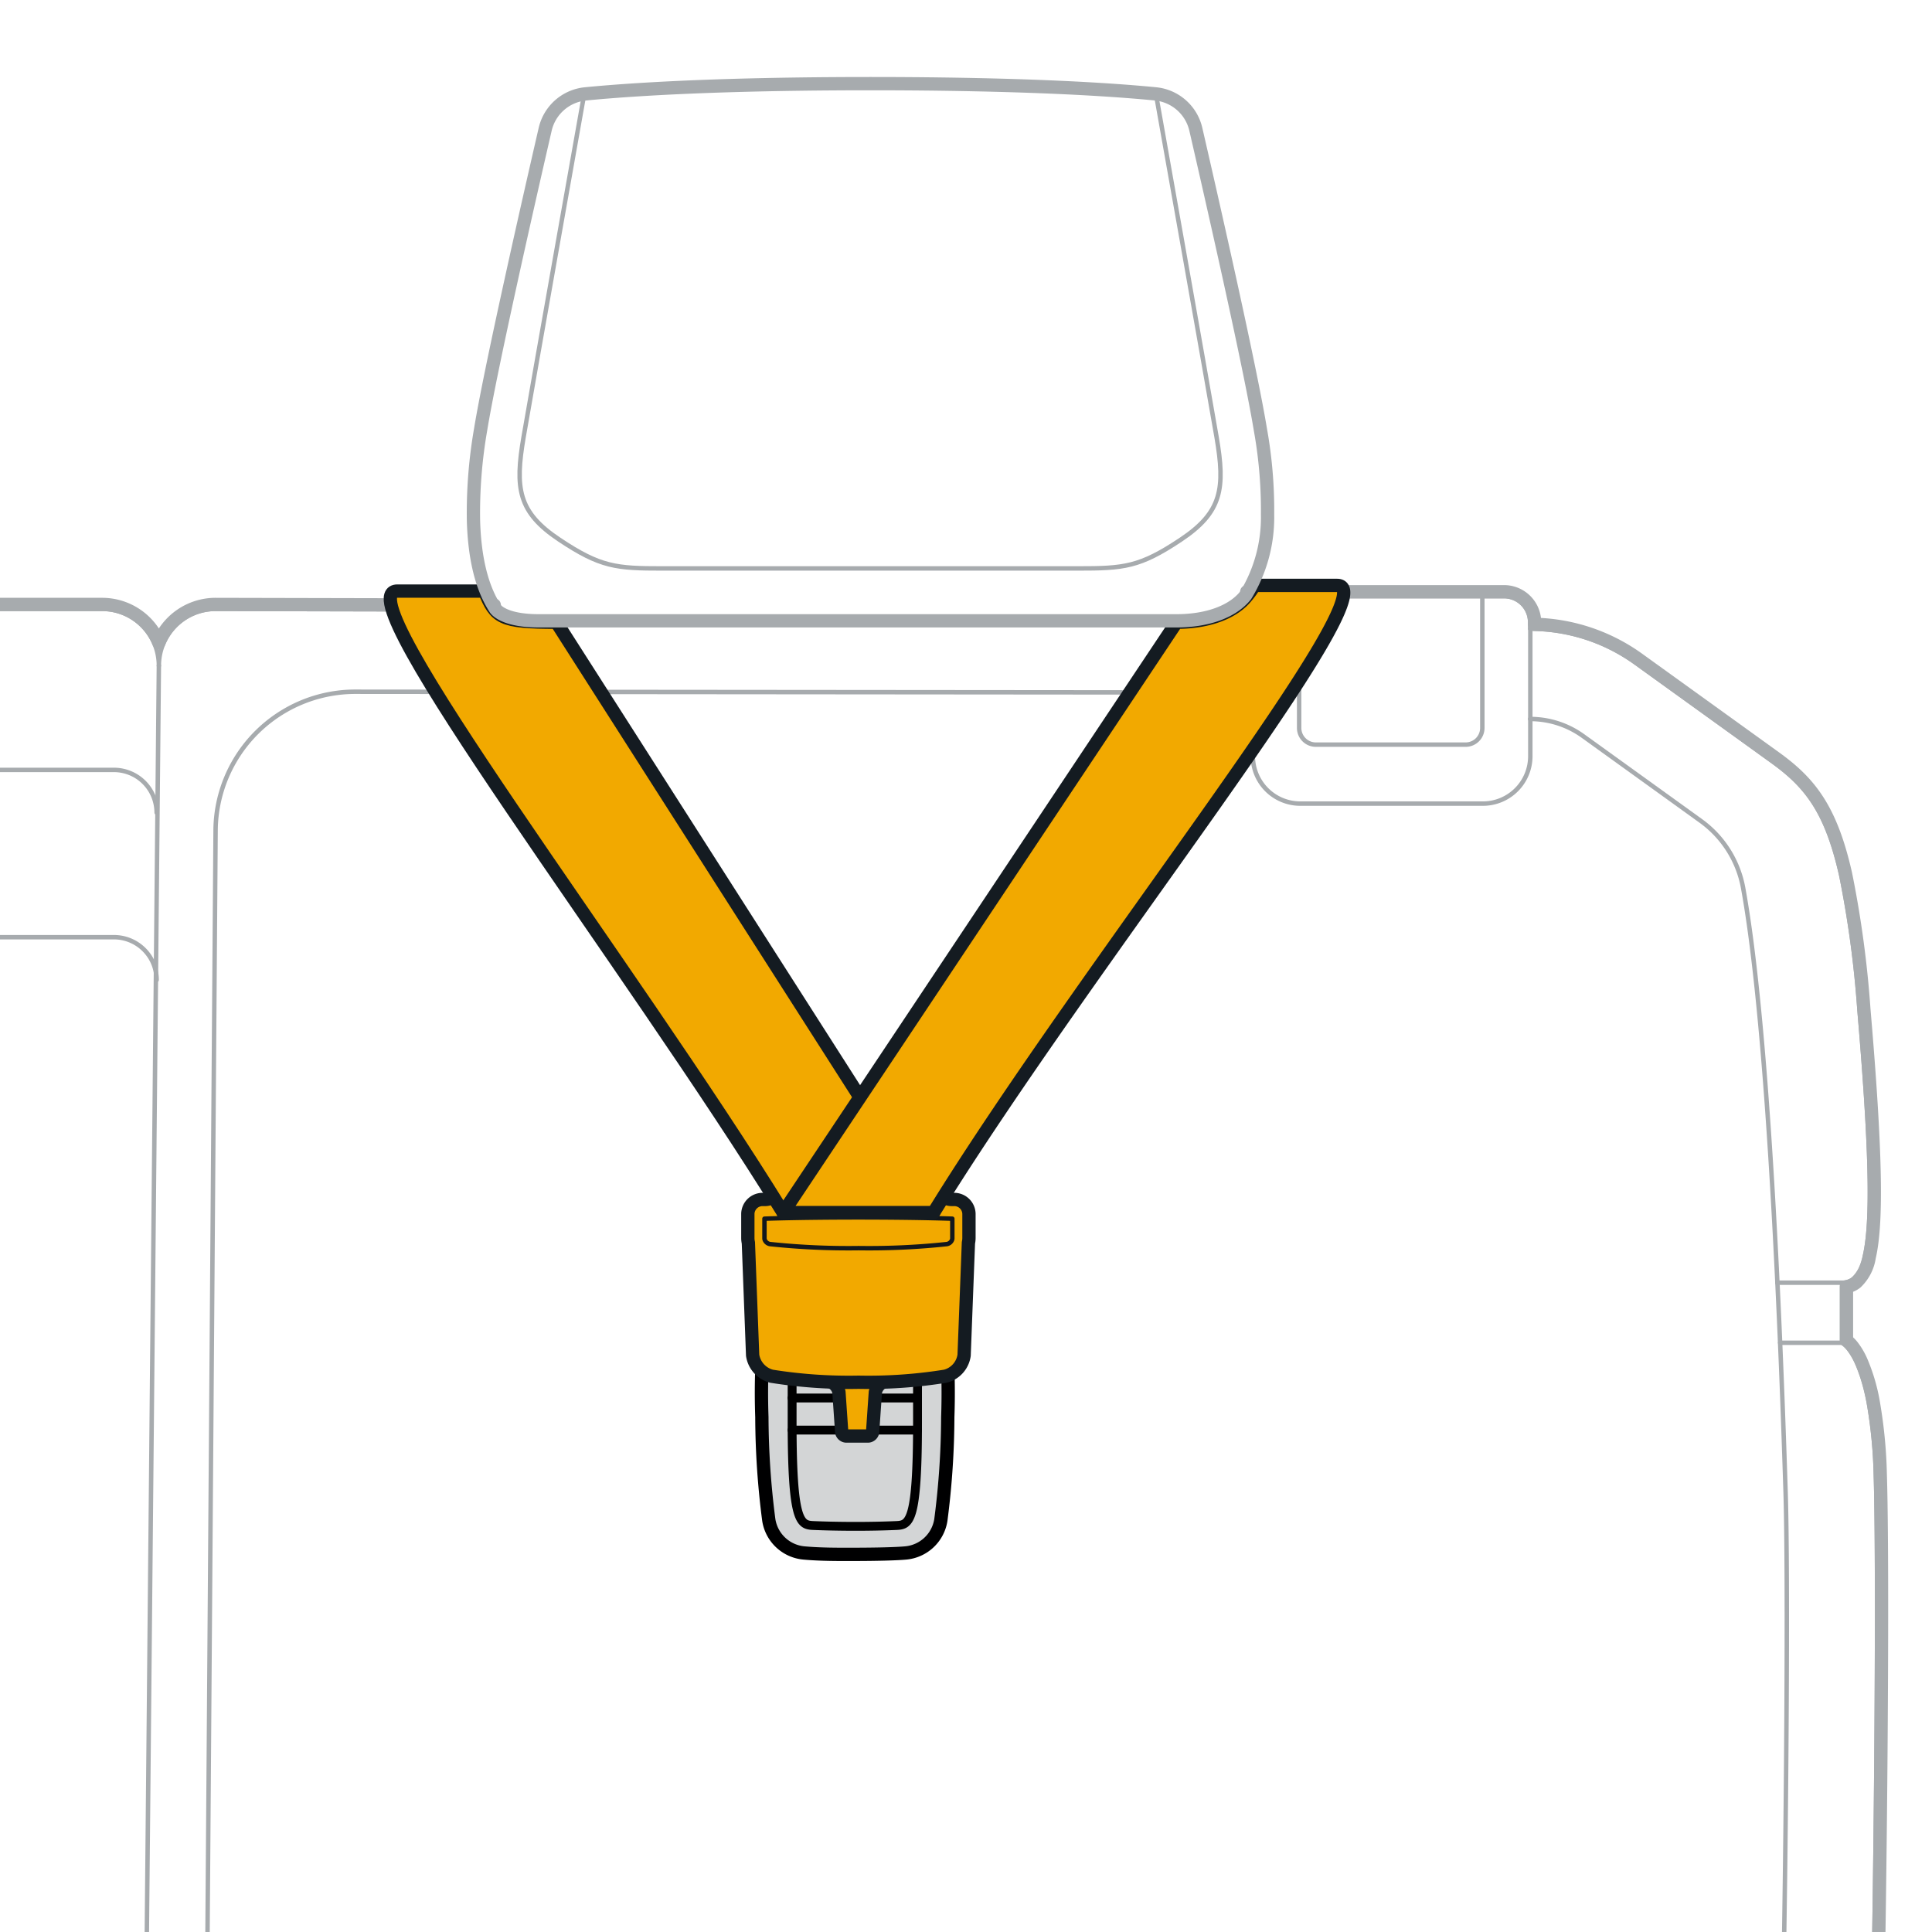 <svg xmlns="http://www.w3.org/2000/svg" width="218" height="218" viewBox="0 0 218 218"><g id="abcf7341-ff8e-4be9-90c8-6569f832965b" data-name="below"><path d="M201.143,228.291c.436-21.523.626-50.777.337-59.944-1.461-46.231-3.696-62.091-4.788-68.138a11.963,11.963,0,0,0-4.779-7.58l-13.281-9.569a10.146,10.146,0,0,0-5.976-1.93" style="fill:none;stroke:#a7abae;stroke-linecap:round;stroke-linejoin:round;stroke-width:0.5px"/><path d="M141.369,78.14l-101.272-.088a15.761,15.761,0,0,0-15.772,15.76l-.962,131.363" style="fill:none;stroke:#a7abae;stroke-linecap:round;stroke-linejoin:round;stroke-width:0.5px"/><path d="M172.675,70.943V85.327a5.35,5.35,0,0,1-5.35,5.35H146.718a5.35,5.35,0,0,1-5.35-5.35V67.27" style="fill:none;stroke:#a7abae;stroke-linecap:round;stroke-linejoin:round;stroke-width:0.5px"/><path d="M167.261,67.27V82.137a1.885,1.885,0,0,1-1.885,1.885H148.476a1.885,1.885,0,0,1-1.885-1.885V67.27" style="fill:none;stroke:#a7abae;stroke-linecap:round;stroke-linejoin:round;stroke-width:0.5px"/><line x1="207.849" y1="144.736" x2="200.557" y2="144.736" style="fill:none;stroke:#a7abae;stroke-linecap:round;stroke-linejoin:round;stroke-width:0.5px"/><line x1="207.849" y1="151.511" x2="200.863" y2="151.511" style="fill:none;stroke:#a7abae;stroke-linecap:round;stroke-linejoin:round;stroke-width:0.5px"/><line x1="16.51" y1="224.285" x2="17.926" y2="75.103" style="fill:none;stroke:#a7abae;stroke-linecap:round;stroke-linejoin:round;stroke-width:0.5px"/><path d="M-6.752,86.874H12.852a4.822,4.822,0,0,1,4.822,4.822" style="fill:none;stroke:#a7abae;stroke-linecap:round;stroke-linejoin:round;stroke-width:0.5px"/><path d="M-6.304,105.749H12.852a4.822,4.822,0,0,1,4.822,4.822" style="fill:none;stroke:#a7abae;stroke-linecap:round;stroke-linejoin:round;stroke-width:0.5px"/><path d="M55.77,68.275,40.048,68.24,24.325,68.205a6.901,6.901,0,0,0-6.399,4.319,6.901,6.901,0,0,0-6.399-4.319H-2.72" style="fill:none;stroke:#a7abae;stroke-linecap:round;stroke-linejoin:round;stroke-width:1.5px"/><path d="M55.769,68.775,40.047,68.74,24.325,68.705a6.399,6.399,0,0,0-6.399,6.399,6.399,6.399,0,0,0-6.399-6.399H-2.72" style="fill:none;stroke:#a7abae;stroke-linecap:round;stroke-linejoin:round;stroke-width:0.5px"/><path d="M211.849,226.957c.115-5.991.212-12.517.287-19.033.2-17.428.239-34.789.024-41.582a54.111,54.111,0,0,0-.751-7.881A20.811,20.811,0,0,0,210,153.587a8.037,8.037,0,0,0-1.004-1.698,3.703,3.703,0,0,0-.647-.64v-6.054a2.395,2.395,0,0,0,1.092-.489,4.951,4.951,0,0,0,1.473-2.857c.536-2.298.699-6.035.481-11.838-.157-4.175-.512-9.441-1.078-16.045a118.635,118.635,0,0,0-2.071-15.328c-1.66-7.383-4.061-10.337-7.939-13.132L192.594,79.947,184.881,74.39a20.819,20.819,0,0,0-11.725-3.941v-.234a3.445,3.445,0,0,0-3.445-3.445h-29.03" style="fill:none;stroke:#a7abae;stroke-linecap:round;stroke-linejoin:round;stroke-width:1.5px"/><path d="M211.349,226.948c.115-5.989.212-12.515.287-19.029.2-17.43.238-34.78.024-41.56a53.631,53.631,0,0,0-.743-7.808c-1.127-6.215-3.068-7.039-3.068-7.039v-6.775c2.377,0,3.482-3.102,3.046-14.708-.156-4.163-.511-9.421-1.076-16.021a118.162,118.162,0,0,0-2.061-15.261c-1.635-7.273-3.972-10.118-7.744-12.836l-7.713-5.558-7.713-5.558a20.325,20.325,0,0,0-11.914-3.852h-.019v-.728a2.944,2.944,0,0,0-2.945-2.945h-29.03" style="fill:none;stroke:#a7abae;stroke-linecap:round;stroke-linejoin:round;stroke-width:0.5px"/></g><g id="a0ec68ad-68d9-4df9-bd05-f7669d9b1205" data-name="illustration"><path d="M102.845,146.831a4.403,4.403,0,0,1,2.78,1.358,4.191,4.191,0,0,1,1.099,2.518,78.212,78.212,0,0,1,.219,9.206,92.024,92.024,0,0,1-.779,11.588,4.417,4.417,0,0,1-3.962,3.729c-1.152.105-3.299.152-5.747.158-1.843.004-3.857.014-5.747-.158a4.417,4.417,0,0,1-3.962-3.729,92.025,92.025,0,0,1-.779-11.588,78.191,78.191,0,0,1,.219-9.206,4.191,4.191,0,0,1,1.099-2.518,4.403,4.403,0,0,1,2.78-1.358c1.76-.151,4.109-.157,6.39-.155C98.956,146.679,101.374,146.705,102.845,146.831Z" style="fill:#d3d5d6;stroke:#000001;stroke-linecap:round;stroke-linejoin:round;stroke-width:1.5px"/><path d="M91.782,172.135c-1.49-.064-2.402-.352-2.402-11.591v-8.02a1.746,1.746,0,0,1,1.646-1.744c2.211-.125,3.82-.159,5.429-.159s3.218.033,5.429.159a1.746,1.746,0,0,1,1.646,1.744v8.02c0,11.239-.912,11.527-2.402,11.591-1.611.069-3.217.094-4.673.093C94.525,172.227,92.856,172.181,91.782,172.135Z" style="fill:none;stroke:#000001;stroke-linecap:round;stroke-linejoin:round"/><line x1="103.531" y1="161.367" x2="89.379" y2="161.367" style="fill:none;stroke:#000001;stroke-linecap:round;stroke-linejoin:round"/><line x1="89.379" y1="157.742" x2="103.531" y2="157.742" style="fill:none;stroke:#000001;stroke-linecap:round;stroke-linejoin:round"/><path d="M100.508,153.645v2.136a1.629,1.629,0,0,0-1.736,1.317l-.31,4.492a.552.552,0,0,1-.588.446H95.562a.552.552,0,0,1-.588-.446l-.31-4.492a1.629,1.629,0,0,0-1.736-1.317v-2.203Z" style="fill:#f2a900;stroke:#141b21;stroke-linecap:round;stroke-linejoin:round;stroke-width:1.5px"/><path d="M96.884,155.966a55.204,55.204,0,0,1-9.811-.676,2.883,2.883,0,0,1-2.149-2.373l-.48-12.688a2.492,2.492,0,0,1-.06-.533v-2.747a1.659,1.659,0,0,1,1.706-1.604h.261a1.391,1.391,0,0,0,.78-.246l.858-.603a2.484,2.484,0,0,1,1.397-.434H104.331a2.477,2.477,0,0,1,1.393.43l.863.611a1.42,1.42,0,0,0,.78.241h.261a1.659,1.659,0,0,1,1.706,1.604v2.747a2.435,2.435,0,0,1-.06.534l-.486,12.686a2.842,2.842,0,0,1-2.13,2.373A54.544,54.544,0,0,1,96.884,155.966Z" style="fill:#f2a900;stroke:#141b21;stroke-linecap:round;stroke-linejoin:round;stroke-width:1.5px"/><path d="M107.457,137.513v2.21a.569.569,0,0,1-.018.143.759.759,0,0,1-.672.52,82.651,82.651,0,0,1-9.887.45,83.384,83.384,0,0,1-9.931-.452.77.77,0,0,1-.672-.521.567.567,0,0,1-.018-.142v-2.208s3.754-.147,10.6-.147S107.457,137.513,107.457,137.513Z" style="fill:#f2a900;stroke:#12171d;stroke-linecap:round;stroke-linejoin:round;stroke-width:0.5px"/><path d="M88.368,136.823H105.346L62.783,70.21c-6.28,0-6.854-.474-8.116-3.516H44.831C38.578,66.695,71.103,108.825,88.368,136.823Z" style="fill:#f2a900;stroke:#141b21;stroke-linecap:round;stroke-linejoin:round;stroke-width:1.5px"/><path d="M105.346,136.823H88.368l44.39-66.613c3.67,0,6.493-1.129,7.923-2.94a9.39,9.39,0,0,0,.87-1.216h9.319C157.124,66.054,122.611,108.825,105.346,136.823Z" style="fill:#f2a900;stroke:#141b21;stroke-linecap:round;stroke-linejoin:round;stroke-width:1.5px"/></g><g id="bf1ae531-24b2-47e9-8857-f534980a2c3c" data-name="above"><path d="M65.953,10.433s-5.886,33.1-6.874,38.887-.622,8.469,4.036,11.574,6.409,3.246,11.631,3.246h46.861c5.223,0,6.973-.141,11.631-3.246s5.024-5.787,4.036-11.574-6.874-38.887-6.874-38.887" style="fill:none;stroke:#a7abae;stroke-linecap:round;stroke-linejoin:round;stroke-width:0.5px"/><path d="M98.225,9.438c-5.747,0-11.164.077-16.102.227-7.934.244-13.113.639-16.059.928a5.185,5.185,0,0,0-4.549,4.002c-.979,4.245-2.434,10.624-3.814,16.905-1.798,8.178-2.965,13.887-3.469,16.969a54.773,54.773,0,0,0-.805,10.332c.128,4.264.96,7.59,2.473,9.887.014.022.838,1.363,4.893,1.363H132.759c3.511,0,6.351-1.05,7.797-2.879A16.832,16.832,0,0,0,143.027,58.06a51.381,51.381,0,0,0-.81-9.59c-.503-3.073-1.669-8.783-3.469-16.971-1.488-6.765-3.028-13.496-3.814-16.905a5.189,5.189,0,0,0-4.549-4.002c-2.948-.289-8.128-.685-16.059-.928C109.389,9.515,103.973,9.438,98.225,9.438Z" style="fill:none;stroke:#a7abae;stroke-linecap:round;stroke-linejoin:round;stroke-width:1.5px"/></g></svg>